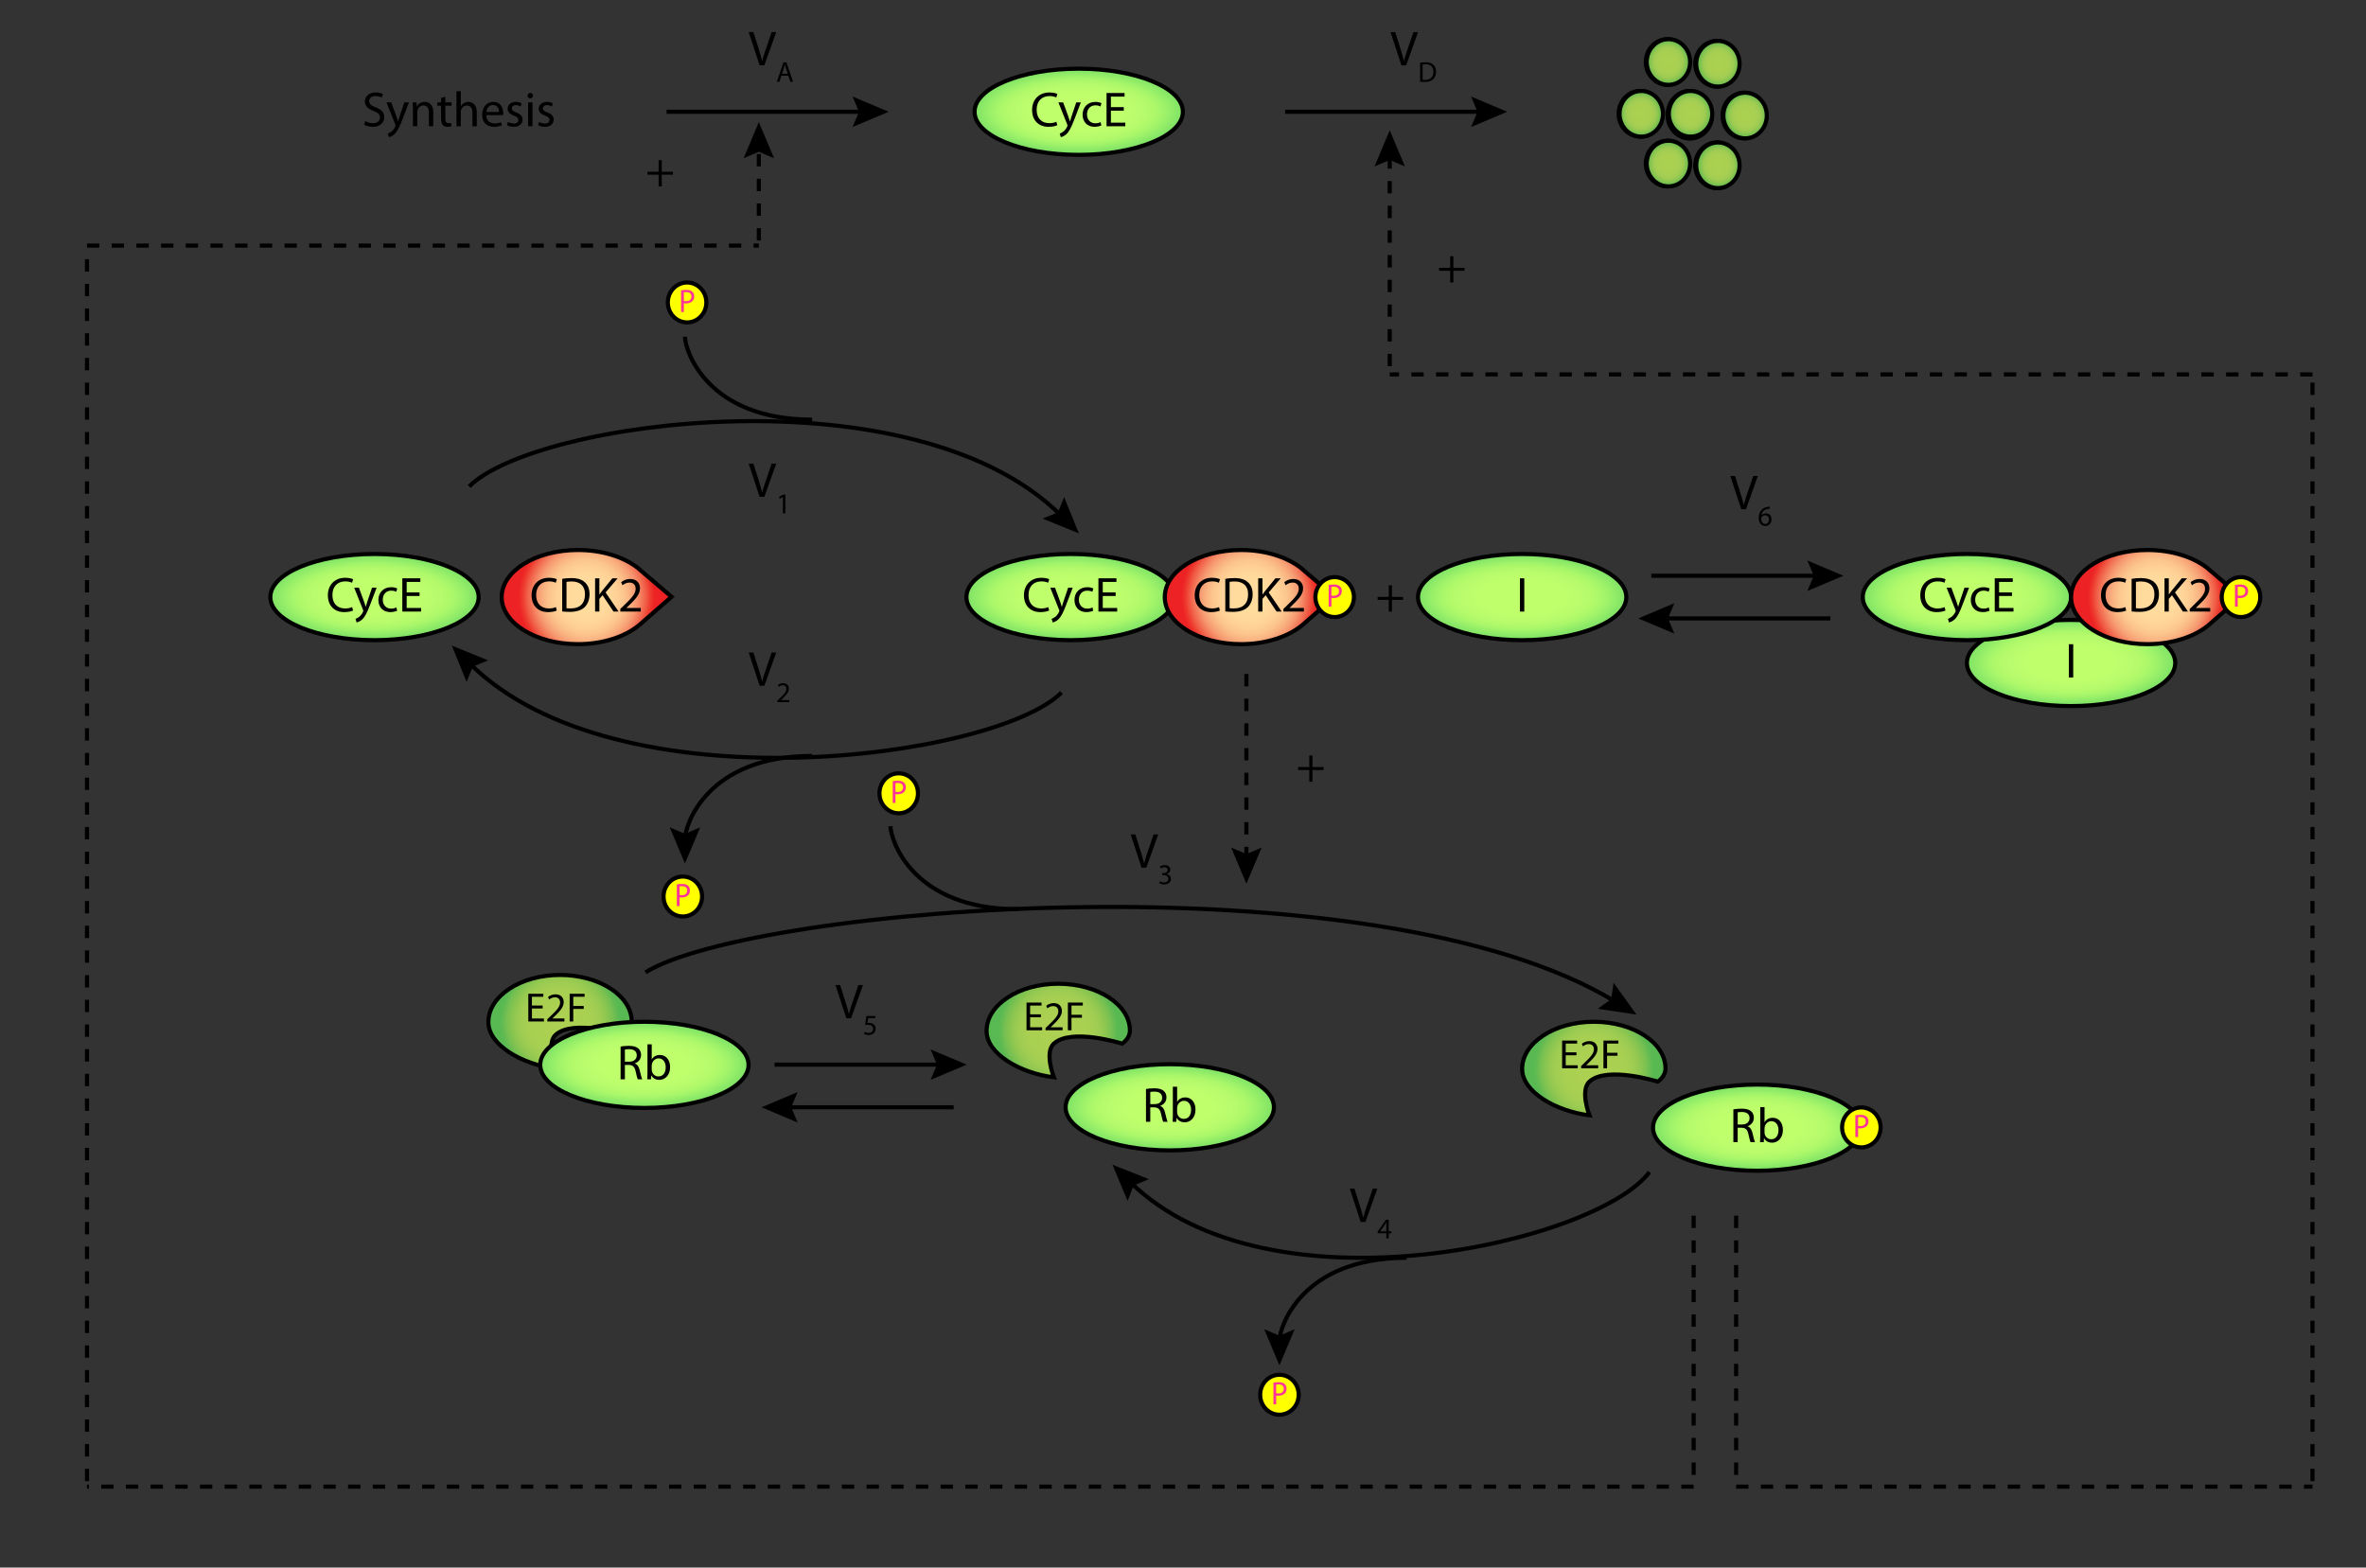 <?xml version="1.0" encoding="utf-8"?>
<!-- Generator: Adobe Illustrator 14.0.0, SVG Export Plug-In . SVG Version: 6.00 Build 43363)  -->
<!DOCTYPE svg PUBLIC "-//W3C//DTD SVG 1.1//EN" "http://www.w3.org/Graphics/SVG/1.1/DTD/svg11.dtd">
<svg version="1.1" id="Layer_1" xmlns="http://www.w3.org/2000/svg" xmlns:xlink="http://www.w3.org/1999/xlink" x="0px" y="0px"
	 width="575px" height="381px" viewBox="0 0 575 381" enable-background="new 0 0 575 381" xml:space="preserve">
<rect x="0" y="0" width="575" height="381" fill="#333333" stroke="none"/>
<g>
	
		<radialGradient id="path16609_9_" cx="375.946" cy="-265.151" r="16.186" gradientTransform="matrix(1.593 0 0 0.636 -95.665 329.725)" gradientUnits="userSpaceOnUse">
		<stop  offset="0" style="stop-color:#C0FF6C"/>
		<stop  offset="0.408" style="stop-color:#BFFF6C"/>
		<stop  offset="0.555" style="stop-color:#BAFC6C"/>
		<stop  offset="0.66" style="stop-color:#B4FA6B"/>
		<stop  offset="0.745" style="stop-color:#AAF76A"/>
		<stop  offset="0.817" style="stop-color:#9EF269"/>
		<stop  offset="0.882" style="stop-color:#91EC68"/>
		<stop  offset="0.94" style="stop-color:#86E666"/>
		<stop  offset="0.992" style="stop-color:#7EDE64"/>
		<stop  offset="1" style="stop-color:#7DDD64"/>
	</radialGradient>
	<path id="path16609_8_" fill="url(#path16609_9_)" stroke="#000000" d="M528.645,161.141c0,5.786-11.338,10.478-25.315,10.478
		c-13.981,0-25.315-4.689-25.315-10.478s11.334-10.476,25.315-10.476C517.307,150.666,528.645,155.354,528.645,161.141z"/>
	<g>
		<path d="M503.85,156.58v8.084h-1.056v-8.084H503.85z"/>
	</g>
</g>
<g>
	<g>
		<path fill="none" stroke="#000000" d="M166.462,203.9c0-3.359,5.392-20.166,30.917-20.166"/>
		<polygon points="162.759,201.092 166.462,202.665 170.166,201.092 166.462,209.87 		"/>
	</g>
</g>
<g>
	
		<radialGradient id="path16609_10_" cx="224.581" cy="-475.87" r="16.186" gradientTransform="matrix(1.593 0 0 0.636 -95.665 329.725)" gradientUnits="userSpaceOnUse">
		<stop  offset="0" style="stop-color:#C0FF6C"/>
		<stop  offset="0.408" style="stop-color:#BFFF6C"/>
		<stop  offset="0.555" style="stop-color:#BAFC6C"/>
		<stop  offset="0.66" style="stop-color:#B4FA6B"/>
		<stop  offset="0.745" style="stop-color:#AAF76A"/>
		<stop  offset="0.817" style="stop-color:#9EF269"/>
		<stop  offset="0.882" style="stop-color:#91EC68"/>
		<stop  offset="0.94" style="stop-color:#86E666"/>
		<stop  offset="0.992" style="stop-color:#7EDE64"/>
		<stop  offset="1" style="stop-color:#7DDD64"/>
	</radialGradient>
	<path id="path16609" fill="url(#path16609_10_)" stroke="#000000" d="M287.475,27.166c0,5.786-11.338,10.478-25.315,10.478
		c-13.981,0-25.315-4.689-25.315-10.478S248.178,16.69,262.16,16.69C276.137,16.691,287.475,21.379,287.475,27.166z"/>
	<g>
		<path d="M256.942,30.438c-0.372,0.192-1.151,0.384-2.135,0.384c-2.279,0-3.982-1.439-3.982-4.102c0-2.543,1.715-4.246,4.222-4.246
			c0.996,0,1.643,0.216,1.919,0.36l-0.264,0.852c-0.384-0.192-0.948-0.336-1.619-0.336c-1.895,0-3.154,1.211-3.154,3.334
			c0,1.991,1.139,3.25,3.094,3.25c0.648,0,1.295-0.132,1.715-0.336L256.942,30.438z"/>
		<path d="M258.373,24.885l1.259,3.43c0.144,0.384,0.288,0.84,0.384,1.188h0.024c0.108-0.348,0.228-0.791,0.372-1.211l1.151-3.406
			h1.115l-1.583,4.138c-0.756,1.991-1.271,2.998-1.991,3.634c-0.527,0.444-1.031,0.624-1.295,0.672l-0.264-0.876
			c0.264-0.084,0.612-0.252,0.924-0.516c0.288-0.228,0.635-0.636,0.887-1.175c0.048-0.108,0.084-0.192,0.084-0.252
			c0-0.061-0.024-0.145-0.084-0.276l-2.135-5.349H258.373z"/>
		<path d="M267.659,30.485c-0.276,0.132-0.887,0.336-1.667,0.336c-1.751,0-2.891-1.188-2.891-2.962c0-1.787,1.224-3.095,3.119-3.095
			c0.624,0,1.175,0.156,1.463,0.312l-0.24,0.804c-0.252-0.132-0.647-0.275-1.223-0.275c-1.332,0-2.051,0.995-2.051,2.194
			c0,1.344,0.864,2.171,2.015,2.171c0.6,0,0.996-0.144,1.295-0.275L267.659,30.485z"/>
		<path d="M273.106,26.899h-3.13v2.914h3.502v0.876h-4.558v-8.084h4.378v0.876h-3.322v2.555h3.13V26.899z"/>
	</g>
</g>
<g>
	
		<radialGradient id="path16609_11_" cx="117.165" cy="-290.346" r="16.186" gradientTransform="matrix(1.593 0 0 0.636 -95.665 329.725)" gradientUnits="userSpaceOnUse">
		<stop  offset="0" style="stop-color:#C0FF6C"/>
		<stop  offset="0.408" style="stop-color:#BFFF6C"/>
		<stop  offset="0.555" style="stop-color:#BAFC6C"/>
		<stop  offset="0.66" style="stop-color:#B4FA6B"/>
		<stop  offset="0.745" style="stop-color:#AAF76A"/>
		<stop  offset="0.817" style="stop-color:#9EF269"/>
		<stop  offset="0.882" style="stop-color:#91EC68"/>
		<stop  offset="0.94" style="stop-color:#86E666"/>
		<stop  offset="0.992" style="stop-color:#7EDE64"/>
		<stop  offset="1" style="stop-color:#7DDD64"/>
	</radialGradient>
	<path id="path16609_1_" fill="url(#path16609_11_)" stroke="#000000" d="M116.33,145.122c0,5.786-11.338,10.478-25.315,10.478
		c-13.981,0-25.315-4.689-25.315-10.478s11.334-10.476,25.315-10.476C104.992,134.647,116.33,139.335,116.33,145.122z"/>
	<g>
		<path d="M85.797,148.394c-0.372,0.192-1.151,0.384-2.135,0.384c-2.279,0-3.982-1.439-3.982-4.102c0-2.543,1.715-4.246,4.222-4.246
			c0.996,0,1.643,0.216,1.919,0.36l-0.264,0.852c-0.384-0.192-0.948-0.336-1.619-0.336c-1.895,0-3.154,1.211-3.154,3.334
			c0,1.991,1.139,3.25,3.094,3.25c0.648,0,1.295-0.132,1.715-0.336L85.797,148.394z"/>
		<path d="M87.228,142.841l1.259,3.43c0.144,0.384,0.288,0.84,0.384,1.188h0.024c0.108-0.348,0.228-0.791,0.372-1.211l1.151-3.406
			h1.115l-1.583,4.138c-0.756,1.991-1.271,2.998-1.991,3.634c-0.527,0.444-1.031,0.624-1.295,0.672l-0.264-0.876
			c0.264-0.084,0.612-0.252,0.924-0.516c0.288-0.228,0.635-0.636,0.887-1.175c0.048-0.108,0.084-0.192,0.084-0.252
			c0-0.061-0.024-0.145-0.084-0.276l-2.135-5.349H87.228z"/>
		<path d="M96.514,148.441c-0.276,0.132-0.887,0.336-1.667,0.336c-1.751,0-2.891-1.188-2.891-2.962c0-1.787,1.224-3.095,3.119-3.095
			c0.624,0,1.175,0.156,1.463,0.312l-0.24,0.804c-0.252-0.132-0.647-0.275-1.223-0.275c-1.332,0-2.051,0.995-2.051,2.194
			c0,1.344,0.864,2.171,2.015,2.171c0.6,0,0.996-0.144,1.295-0.275L96.514,148.441z"/>
		<path d="M101.961,144.855h-3.13v2.914h3.502v0.876h-4.558v-8.084h4.378v0.876h-3.322v2.555h3.13V144.855z"/>
	</g>
</g>
<g>
	
		<radialGradient id="path16609_12_" cx="223.341" cy="-290.346" r="16.186" gradientTransform="matrix(1.593 0 0 0.636 -95.665 329.725)" gradientUnits="userSpaceOnUse">
		<stop  offset="0" style="stop-color:#C0FF6C"/>
		<stop  offset="0.408" style="stop-color:#BFFF6C"/>
		<stop  offset="0.555" style="stop-color:#BAFC6C"/>
		<stop  offset="0.66" style="stop-color:#B4FA6B"/>
		<stop  offset="0.745" style="stop-color:#AAF76A"/>
		<stop  offset="0.817" style="stop-color:#9EF269"/>
		<stop  offset="0.882" style="stop-color:#91EC68"/>
		<stop  offset="0.94" style="stop-color:#86E666"/>
		<stop  offset="0.992" style="stop-color:#7EDE64"/>
		<stop  offset="1" style="stop-color:#7DDD64"/>
	</radialGradient>
	<path id="path16609_2_" fill="url(#path16609_12_)" stroke="#000000" d="M285.5,145.122c0,5.786-11.338,10.478-25.315,10.478
		c-13.981,0-25.315-4.689-25.315-10.478s11.334-10.476,25.315-10.476C274.162,134.647,285.5,139.335,285.5,145.122z"/>
	<g>
		<path d="M254.967,148.394c-0.372,0.192-1.151,0.384-2.135,0.384c-2.279,0-3.982-1.439-3.982-4.102
			c0-2.543,1.715-4.246,4.222-4.246c0.996,0,1.643,0.216,1.919,0.36l-0.264,0.852c-0.384-0.192-0.948-0.336-1.619-0.336
			c-1.895,0-3.154,1.211-3.154,3.334c0,1.991,1.139,3.25,3.094,3.25c0.648,0,1.295-0.132,1.715-0.336L254.967,148.394z"/>
		<path d="M256.398,142.841l1.259,3.43c0.144,0.384,0.288,0.84,0.384,1.188h0.024c0.108-0.348,0.228-0.791,0.372-1.211l1.151-3.406
			h1.115l-1.583,4.138c-0.756,1.991-1.271,2.998-1.991,3.634c-0.527,0.444-1.031,0.624-1.295,0.672l-0.264-0.876
			c0.264-0.084,0.612-0.252,0.924-0.516c0.288-0.228,0.635-0.636,0.887-1.175c0.048-0.108,0.084-0.192,0.084-0.252
			c0-0.061-0.024-0.145-0.084-0.276l-2.135-5.349H256.398z"/>
		<path d="M265.684,148.441c-0.276,0.132-0.887,0.336-1.667,0.336c-1.751,0-2.891-1.188-2.891-2.962
			c0-1.787,1.224-3.095,3.119-3.095c0.624,0,1.175,0.156,1.463,0.312l-0.24,0.804c-0.252-0.132-0.647-0.275-1.223-0.275
			c-1.332,0-2.051,0.995-2.051,2.194c0,1.344,0.864,2.171,2.015,2.171c0.6,0,0.996-0.144,1.295-0.275L265.684,148.441z"/>
		<path d="M271.131,144.855h-3.13v2.914h3.502v0.876h-4.558v-8.084h4.378v0.876h-3.322v2.555h3.13V144.855z"/>
	</g>
</g>
<g>
	
		<radialGradient id="path16609_13_" cx="360.058" cy="-290.346" r="16.186" gradientTransform="matrix(1.593 0 0 0.636 -95.665 329.725)" gradientUnits="userSpaceOnUse">
		<stop  offset="0" style="stop-color:#C0FF6C"/>
		<stop  offset="0.408" style="stop-color:#BFFF6C"/>
		<stop  offset="0.555" style="stop-color:#BAFC6C"/>
		<stop  offset="0.66" style="stop-color:#B4FA6B"/>
		<stop  offset="0.745" style="stop-color:#AAF76A"/>
		<stop  offset="0.817" style="stop-color:#9EF269"/>
		<stop  offset="0.882" style="stop-color:#91EC68"/>
		<stop  offset="0.94" style="stop-color:#86E666"/>
		<stop  offset="0.992" style="stop-color:#7EDE64"/>
		<stop  offset="1" style="stop-color:#7DDD64"/>
	</radialGradient>
	<path id="path16609_3_" fill="url(#path16609_13_)" stroke="#000000" d="M503.33,145.122c0,5.786-11.338,10.478-25.314,10.478
		c-13.982,0-25.315-4.689-25.315-10.478s11.333-10.476,25.315-10.476C491.992,134.647,503.33,139.335,503.33,145.122z"/>
	<g>
		<path d="M472.796,148.394c-0.371,0.192-1.15,0.384-2.135,0.384c-2.278,0-3.981-1.439-3.981-4.102c0-2.543,1.716-4.246,4.222-4.246
			c0.996,0,1.643,0.216,1.919,0.36l-0.264,0.852c-0.384-0.192-0.948-0.336-1.619-0.336c-1.896,0-3.154,1.211-3.154,3.334
			c0,1.991,1.14,3.25,3.095,3.25c0.647,0,1.295-0.132,1.715-0.336L472.796,148.394z"/>
		<path d="M474.228,142.841l1.259,3.43c0.144,0.384,0.288,0.84,0.384,1.188h0.023c0.108-0.348,0.229-0.791,0.373-1.211l1.15-3.406
			h1.115l-1.582,4.138c-0.756,1.991-1.271,2.998-1.992,3.634c-0.527,0.444-1.031,0.624-1.295,0.672l-0.264-0.876
			c0.264-0.084,0.611-0.252,0.924-0.516c0.287-0.228,0.635-0.636,0.887-1.175c0.049-0.108,0.084-0.192,0.084-0.252
			c0-0.061-0.023-0.145-0.084-0.276l-2.135-5.349H474.228z"/>
		<path d="M483.513,148.441c-0.275,0.132-0.887,0.336-1.666,0.336c-1.752,0-2.891-1.188-2.891-2.962
			c0-1.787,1.223-3.095,3.118-3.095c0.624,0,1.175,0.156,1.463,0.312l-0.239,0.804c-0.252-0.132-0.648-0.275-1.224-0.275
			c-1.331,0-2.052,0.995-2.052,2.194c0,1.344,0.864,2.171,2.016,2.171c0.6,0,0.996-0.144,1.295-0.275L483.513,148.441z"/>
		<path d="M488.961,144.855h-3.13v2.914h3.502v0.876h-4.558v-8.084h4.378v0.876h-3.322v2.555h3.13V144.855z"/>
	</g>
</g>
<g>
	
		<radialGradient id="path31151_4_" cx="16.252" cy="120.014" r="16.69" gradientTransform="matrix(1 0 0 -1 126.311 265.137)" gradientUnits="userSpaceOnUse">
		<stop  offset="0" style="stop-color:#FFDD9E"/>
		<stop  offset="0.291" style="stop-color:#FFDA9C"/>
		<stop  offset="0.434" style="stop-color:#FFD297"/>
		<stop  offset="0.545" style="stop-color:#FCC58E"/>
		<stop  offset="0.639" style="stop-color:#F9B180"/>
		<stop  offset="0.723" style="stop-color:#F69971"/>
		<stop  offset="0.799" style="stop-color:#F37B5C"/>
		<stop  offset="0.87" style="stop-color:#F05B45"/>
		<stop  offset="0.935" style="stop-color:#EE392D"/>
		<stop  offset="0.995" style="stop-color:#EC2224"/>
		<stop  offset="1" style="stop-color:#EC2224"/>
	</radialGradient>
	<path id="path31151_3_" fill="url(#path31151_4_)" stroke="#000000" d="M154.967,138.011l8.24,7.041l-7.393,6.469
		c-3.332,3.045-8.97,5.047-15.367,5.047c-10.23,0-18.527-5.127-18.527-11.443c0-6.324,8.295-11.445,18.527-11.445
		C146.329,133.677,151.573,135.37,154.967,138.011z"/>
	<g>
		<path d="M135.306,148.393c-0.372,0.192-1.151,0.384-2.135,0.384c-2.279,0-3.982-1.439-3.982-4.102
			c0-2.543,1.715-4.246,4.222-4.246c0.996,0,1.643,0.216,1.919,0.36l-0.264,0.852c-0.384-0.192-0.948-0.336-1.619-0.336
			c-1.895,0-3.154,1.211-3.154,3.334c0,1.991,1.139,3.25,3.094,3.25c0.648,0,1.295-0.132,1.715-0.336L135.306,148.393z"/>
		<path d="M136.629,140.681c0.636-0.107,1.391-0.18,2.219-0.18c1.499,0,2.566,0.359,3.274,1.008
			c0.732,0.659,1.151,1.595,1.151,2.902c0,1.319-0.419,2.398-1.163,3.142c-0.768,0.756-2.015,1.164-3.586,1.164
			c-0.756,0-1.367-0.036-1.895-0.097V140.681z M137.672,147.829c0.264,0.036,0.647,0.048,1.055,0.048
			c2.243,0,3.442-1.247,3.442-3.43c0.012-1.907-1.067-3.119-3.274-3.119c-0.54,0-0.947,0.049-1.223,0.108V147.829z"/>
		<path d="M144.621,140.561h1.043v3.898h0.036c0.216-0.312,0.432-0.6,0.636-0.863l2.471-3.035h1.295l-2.926,3.431l3.154,4.653
			h-1.235l-2.651-3.97l-0.779,0.888v3.082h-1.043V140.561z"/>
		<path d="M150.752,148.645v-0.647l0.828-0.804c1.991-1.895,2.902-2.902,2.902-4.078c0-0.791-0.372-1.522-1.535-1.522
			c-0.708,0-1.295,0.359-1.655,0.659l-0.336-0.743c0.528-0.444,1.307-0.792,2.195-0.792c1.679,0,2.387,1.151,2.387,2.267
			c0,1.439-1.043,2.603-2.687,4.186l-0.612,0.576v0.023h3.49v0.876H150.752z"/>
	</g>
</g>
<g>
	
		<radialGradient id="path31151_5_" cx="177.404" cy="120.014" r="16.69" gradientTransform="matrix(1 0 0 -1 126.311 265.137)" gradientUnits="userSpaceOnUse">
		<stop  offset="0" style="stop-color:#FFDD9E"/>
		<stop  offset="0.291" style="stop-color:#FFDA9C"/>
		<stop  offset="0.434" style="stop-color:#FFD297"/>
		<stop  offset="0.545" style="stop-color:#FCC58E"/>
		<stop  offset="0.639" style="stop-color:#F9B180"/>
		<stop  offset="0.723" style="stop-color:#F69971"/>
		<stop  offset="0.799" style="stop-color:#F37B5C"/>
		<stop  offset="0.87" style="stop-color:#F05B45"/>
		<stop  offset="0.935" style="stop-color:#EE392D"/>
		<stop  offset="0.995" style="stop-color:#EC2224"/>
		<stop  offset="1" style="stop-color:#EC2224"/>
	</radialGradient>
	<path id="path31151_1_" fill="url(#path31151_5_)" stroke="#000000" d="M316.119,138.011l8.239,7.041l-7.392,6.469
		c-3.333,3.045-8.971,5.047-15.367,5.047c-10.23,0-18.528-5.127-18.528-11.443c0-6.324,8.294-11.445,18.528-11.445
		C307.48,133.677,312.724,135.37,316.119,138.011z"/>
	<g>
		<path d="M296.457,148.393c-0.371,0.192-1.15,0.384-2.135,0.384c-2.278,0-3.981-1.439-3.981-4.102c0-2.543,1.716-4.246,4.222-4.246
			c0.996,0,1.643,0.216,1.919,0.36l-0.264,0.852c-0.384-0.192-0.948-0.336-1.619-0.336c-1.896,0-3.154,1.211-3.154,3.334
			c0,1.991,1.14,3.25,3.095,3.25c0.647,0,1.295-0.132,1.715-0.336L296.457,148.393z"/>
		<path d="M297.781,140.681c0.635-0.107,1.391-0.18,2.219-0.18c1.498,0,2.566,0.359,3.273,1.008
			c0.732,0.659,1.151,1.595,1.151,2.902c0,1.319-0.419,2.398-1.163,3.142c-0.768,0.756-2.016,1.164-3.586,1.164
			c-0.756,0-1.367-0.036-1.895-0.097V140.681z M298.824,147.829c0.264,0.036,0.647,0.048,1.055,0.048
			c2.243,0,3.443-1.247,3.443-3.43c0.012-1.907-1.068-3.119-3.275-3.119c-0.539,0-0.947,0.049-1.223,0.108V147.829z"/>
		<path d="M305.772,140.561h1.044v3.898h0.035c0.216-0.312,0.432-0.6,0.636-0.863l2.471-3.035h1.296l-2.927,3.431l3.154,4.653
			h-1.235l-2.65-3.97l-0.779,0.888v3.082h-1.044V140.561z"/>
		<path d="M311.904,148.645v-0.647l0.828-0.804c1.99-1.895,2.902-2.902,2.902-4.078c0-0.791-0.372-1.522-1.535-1.522
			c-0.708,0-1.296,0.359-1.655,0.659l-0.336-0.743c0.528-0.444,1.308-0.792,2.194-0.792c1.68,0,2.387,1.151,2.387,2.267
			c0,1.439-1.043,2.603-2.686,4.186l-0.612,0.576v0.023h3.49v0.876H311.904z"/>
	</g>
</g>
<g>
	
		<radialGradient id="path31151_6_" cx="397.663" cy="120.014" r="16.69" gradientTransform="matrix(1 0 0 -1 126.311 265.137)" gradientUnits="userSpaceOnUse">
		<stop  offset="0" style="stop-color:#FFDD9E"/>
		<stop  offset="0.291" style="stop-color:#FFDA9C"/>
		<stop  offset="0.434" style="stop-color:#FFD297"/>
		<stop  offset="0.545" style="stop-color:#FCC58E"/>
		<stop  offset="0.639" style="stop-color:#F9B180"/>
		<stop  offset="0.723" style="stop-color:#F69971"/>
		<stop  offset="0.799" style="stop-color:#F37B5C"/>
		<stop  offset="0.87" style="stop-color:#F05B45"/>
		<stop  offset="0.935" style="stop-color:#EE392D"/>
		<stop  offset="0.995" style="stop-color:#EC2224"/>
		<stop  offset="1" style="stop-color:#EC2224"/>
	</radialGradient>
	<path id="path31151_2_" fill="url(#path31151_6_)" stroke="#000000" d="M536.376,138.011l8.24,7.041l-7.393,6.469
		c-3.332,3.045-8.969,5.047-15.366,5.047c-10.231,0-18.528-5.127-18.528-11.443c0-6.324,8.295-11.445,18.528-11.445
		C527.74,133.677,532.983,135.37,536.376,138.011z"/>
	<g>
		<path d="M516.716,148.393c-0.372,0.192-1.152,0.384-2.135,0.384c-2.279,0-3.982-1.439-3.982-4.102
			c0-2.543,1.715-4.246,4.222-4.246c0.995,0,1.644,0.216,1.919,0.36l-0.264,0.852c-0.384-0.192-0.947-0.336-1.619-0.336
			c-1.895,0-3.154,1.211-3.154,3.334c0,1.991,1.139,3.25,3.094,3.25c0.648,0,1.296-0.132,1.716-0.336L516.716,148.393z"/>
		<path d="M518.039,140.681c0.637-0.107,1.392-0.18,2.219-0.18c1.5,0,2.566,0.359,3.274,1.008c0.731,0.659,1.151,1.595,1.151,2.902
			c0,1.319-0.42,2.398-1.163,3.142c-0.768,0.756-2.015,1.164-3.586,1.164c-0.756,0-1.367-0.036-1.896-0.097V140.681z
			 M519.083,147.829c0.264,0.036,0.647,0.048,1.056,0.048c2.242,0,3.441-1.247,3.441-3.43c0.012-1.907-1.066-3.119-3.273-3.119
			c-0.54,0-0.947,0.049-1.224,0.108V147.829z"/>
		<path d="M526.031,140.561h1.043v3.898h0.036c0.216-0.312,0.433-0.6,0.636-0.863l2.471-3.035h1.295l-2.926,3.431l3.154,4.653
			h-1.235l-2.651-3.97l-0.779,0.888v3.082h-1.043V140.561z"/>
		<path d="M532.163,148.645v-0.647l0.827-0.804c1.991-1.895,2.902-2.902,2.902-4.078c0-0.791-0.371-1.522-1.535-1.522
			c-0.707,0-1.295,0.359-1.654,0.659l-0.336-0.743c0.527-0.444,1.307-0.792,2.195-0.792c1.679,0,2.387,1.151,2.387,2.267
			c0,1.439-1.044,2.603-2.688,4.186l-0.611,0.576v0.023h3.49v0.876H532.163z"/>
	</g>
</g>
<g>
	<path id="path19818" fill="#FFFF00" stroke="#000000" d="M329.038,145.123c0,2.68-2.097,4.854-4.681,4.854
		c-2.586,0-4.679-2.174-4.679-4.854s2.093-4.854,4.679-4.854C326.941,140.27,329.038,142.443,329.038,145.123z"/>
	<g enable-background="new    ">
		<path fill="#FF3399" d="M322.902,142.177c0.322-0.063,0.744-0.111,1.279-0.111c0.659,0,1.142,0.159,1.448,0.444
			c0.283,0.254,0.46,0.643,0.46,1.119c0,0.483-0.139,0.864-0.406,1.143c-0.353,0.389-0.927,0.587-1.578,0.587
			c-0.199,0-0.383-0.008-0.536-0.048v2.143h-0.667V142.177z M323.569,144.747c0.146,0.04,0.337,0.056,0.552,0.056
			c0.812,0,1.295-0.412,1.295-1.135c0-0.714-0.483-1.055-1.219-1.055c-0.291,0-0.514,0.031-0.628,0.056V144.747z"/>
	</g>
</g>
<g>
	<path id="path19818_1_" fill="#FFFF00" stroke="#000000" d="M549.298,145.123c0,2.68-2.099,4.854-4.683,4.854
		c-2.585,0-4.679-2.174-4.679-4.854s2.094-4.854,4.679-4.854C547.2,140.27,549.298,142.443,549.298,145.123z"/>
	<g enable-background="new    ">
		<path fill="#FF3399" d="M543.162,142.177c0.322-0.063,0.744-0.111,1.279-0.111c0.659,0,1.142,0.159,1.448,0.444
			c0.283,0.254,0.46,0.643,0.46,1.119c0,0.483-0.139,0.864-0.406,1.143c-0.353,0.389-0.927,0.587-1.578,0.587
			c-0.199,0-0.383-0.008-0.536-0.048v2.143h-0.667V142.177z M543.829,144.747c0.146,0.04,0.337,0.056,0.552,0.056
			c0.812,0,1.295-0.412,1.295-1.135c0-0.714-0.483-1.055-1.219-1.055c-0.291,0-0.514,0.031-0.628,0.056V144.747z"/>
	</g>
</g>
<g>
	<path id="path19818_2_" fill="#FFFF00" stroke="#000000" d="M171.661,73.514c0,2.681-2.098,4.854-4.682,4.854
		c-2.584,0-4.679-2.173-4.679-4.854c0-2.68,2.095-4.853,4.679-4.853C169.563,68.661,171.661,70.834,171.661,73.514z"/>
	<g enable-background="new    ">
		<path fill="#FF3399" d="M165.525,70.567c0.322-0.063,0.743-0.111,1.279-0.111c0.659,0,1.141,0.159,1.448,0.444
			c0.283,0.254,0.459,0.643,0.459,1.119c0,0.483-0.138,0.864-0.406,1.143c-0.353,0.389-0.927,0.587-1.578,0.587
			c-0.199,0-0.383-0.008-0.536-0.048v2.143h-0.667V70.567z M166.192,73.138c0.146,0.04,0.337,0.056,0.552,0.056
			c0.812,0,1.294-0.412,1.294-1.135c0-0.714-0.483-1.055-1.218-1.055c-0.291,0-0.513,0.031-0.628,0.056V73.138z"/>
	</g>
</g>
<g>
	<path id="path19818_3_" fill="#FFFF00" stroke="#000000" d="M170.624,217.9c0,2.681-2.098,4.854-4.682,4.854
		c-2.584,0-4.679-2.173-4.679-4.854c0-2.68,2.095-4.853,4.679-4.853C168.526,213.048,170.624,215.221,170.624,217.9z"/>
	<g enable-background="new    ">
		<path fill="#FF3399" d="M164.488,214.954c0.322-0.063,0.743-0.111,1.279-0.111c0.659,0,1.141,0.159,1.448,0.444
			c0.283,0.254,0.459,0.643,0.459,1.119c0,0.483-0.138,0.864-0.406,1.143c-0.353,0.389-0.927,0.587-1.578,0.587
			c-0.199,0-0.383-0.008-0.536-0.048v2.143h-0.667V214.954z M165.155,217.524c0.146,0.04,0.337,0.056,0.552,0.056
			c0.812,0,1.294-0.412,1.294-1.135c0-0.714-0.483-1.055-1.218-1.055c-0.291,0-0.513,0.031-0.628,0.056V217.524z"/>
	</g>
</g>
<g>
	<path id="path19818_4_" fill="#FFFF00" stroke="#000000" d="M315.616,339c0,2.681-2.097,4.854-4.681,4.854
		c-2.586,0-4.679-2.173-4.679-4.854c0-2.68,2.093-4.853,4.679-4.853C313.519,334.147,315.616,336.32,315.616,339z"/>
	<g enable-background="new    ">
		<path fill="#FF3399" d="M309.48,336.054c0.322-0.063,0.744-0.111,1.279-0.111c0.659,0,1.142,0.159,1.448,0.444
			c0.283,0.254,0.46,0.643,0.46,1.119c0,0.483-0.139,0.864-0.406,1.143c-0.353,0.389-0.927,0.587-1.578,0.587
			c-0.199,0-0.383-0.008-0.536-0.048v2.143h-0.667V336.054z M310.147,338.624c0.146,0.04,0.337,0.056,0.552,0.056
			c0.812,0,1.295-0.412,1.295-1.135c0-0.714-0.483-1.055-1.219-1.055c-0.291,0-0.514,0.031-0.628,0.056V338.624z"/>
	</g>
</g>
<g>
	<path id="path19818_5_" fill="#FFFF00" stroke="#000000" d="M223.091,192.816c0,2.681-2.098,4.854-4.682,4.854
		c-2.584,0-4.679-2.173-4.679-4.854c0-2.68,2.095-4.853,4.679-4.853C220.993,187.964,223.091,190.137,223.091,192.816z"/>
	<g enable-background="new    ">
		<path fill="#FF3399" d="M216.955,189.87c0.322-0.063,0.743-0.111,1.279-0.111c0.659,0,1.141,0.159,1.448,0.444
			c0.283,0.254,0.459,0.643,0.459,1.119c0,0.483-0.138,0.864-0.406,1.143c-0.353,0.389-0.927,0.587-1.578,0.587
			c-0.199,0-0.383-0.008-0.536-0.048v2.143h-0.667V189.87z M217.622,192.44c0.146,0.04,0.337,0.056,0.552,0.056
			c0.812,0,1.294-0.412,1.294-1.135c0-0.714-0.483-1.055-1.218-1.055c-0.291,0-0.513,0.031-0.628,0.056V192.44z"/>
	</g>
</g>
<g>
	<g>
		
			<radialGradient id="path32439_4_" cx="-194.516" cy="-146.659" r="14.71" gradientTransform="matrix(1 0 0 -1 330.619 101.682)" gradientUnits="userSpaceOnUse">
			<stop  offset="0" style="stop-color:#ADD153"/>
			<stop  offset="0.408" style="stop-color:#AAD051"/>
			<stop  offset="0.555" style="stop-color:#A6CF52"/>
			<stop  offset="0.66" style="stop-color:#9ECC52"/>
			<stop  offset="0.745" style="stop-color:#93C850"/>
			<stop  offset="0.817" style="stop-color:#84C450"/>
			<stop  offset="0.882" style="stop-color:#76C052"/>
			<stop  offset="0.94" style="stop-color:#64BB52"/>
			<stop  offset="0.992" style="stop-color:#58B953"/>
			<stop  offset="1" style="stop-color:#58B953"/>
		</radialGradient>
		<path id="path32439_1_" fill="url(#path32439_4_)" stroke="#000000" stroke-miterlimit="3.864" d="M118.686,248.437
			c0-6.334,7.801-11.471,17.418-11.471c9.619,0,17.518,5.138,17.416,11.471c-0.021,1.307-1.021,2.557-1.898,3.082
			c0,0-12.318-3.891-16.582,0c-2.361,2.154,0,8.197,0,8.197C126.948,258.726,118.686,254.052,118.686,248.437z"/>
	</g>
	<g enable-background="new    ">
		<path d="M131.881,245.118h-2.609v2.429h2.918v0.729h-3.798v-6.736h3.648v0.729h-2.769v2.129h2.609V245.118z"/>
		<path d="M133.013,248.276v-0.54l0.689-0.669c1.659-1.579,2.419-2.419,2.419-3.398c0-0.66-0.31-1.27-1.279-1.27
			c-0.59,0-1.08,0.3-1.379,0.55l-0.28-0.619c0.44-0.37,1.089-0.66,1.839-0.66c1.389,0,1.979,0.96,1.979,1.889
			c0,1.2-0.87,2.169-2.239,3.488l-0.51,0.479v0.021h2.909v0.729H133.013z"/>
		<path d="M138.442,241.54h3.628v0.729h-2.749v2.239h2.539v0.72h-2.539v3.048h-0.879V241.54z"/>
	</g>
</g>
<g>
	
		<radialGradient id="path16609_14_" cx="158.332" cy="-111.525" r="16.186" gradientTransform="matrix(1.593 0 0 0.636 -95.665 329.725)" gradientUnits="userSpaceOnUse">
		<stop  offset="0" style="stop-color:#C0FF6C"/>
		<stop  offset="0.408" style="stop-color:#BFFF6C"/>
		<stop  offset="0.555" style="stop-color:#BAFC6C"/>
		<stop  offset="0.66" style="stop-color:#B4FA6B"/>
		<stop  offset="0.745" style="stop-color:#AAF76A"/>
		<stop  offset="0.817" style="stop-color:#9EF269"/>
		<stop  offset="0.882" style="stop-color:#91EC68"/>
		<stop  offset="0.94" style="stop-color:#86E666"/>
		<stop  offset="0.992" style="stop-color:#7EDE64"/>
		<stop  offset="1" style="stop-color:#7DDD64"/>
	</radialGradient>
	<path id="path16609_4_" fill="url(#path16609_14_)" stroke="#000000" d="M181.92,258.816c0,5.786-11.338,10.478-25.315,10.478
		c-13.981,0-25.315-4.689-25.315-10.478s11.334-10.476,25.315-10.476C170.583,248.342,181.92,253.029,181.92,258.816z"/>
	<g>
		<path d="M150.82,254.364c0.528-0.096,1.296-0.168,2.003-0.168c1.115,0,1.848,0.216,2.339,0.659
			c0.396,0.36,0.636,0.912,0.636,1.548c0,1.056-0.672,1.763-1.511,2.051v0.036c0.611,0.216,0.983,0.791,1.175,1.631
			c0.264,1.127,0.456,1.907,0.624,2.219h-1.079c-0.133-0.24-0.312-0.924-0.528-1.931c-0.239-1.115-0.684-1.535-1.631-1.571h-0.983
			v3.502h-1.044V254.364z M151.864,258.046h1.067c1.115,0,1.823-0.611,1.823-1.535c0-1.043-0.756-1.499-1.859-1.499
			c-0.504,0-0.852,0.036-1.031,0.084V258.046z"/>
		<path d="M157.348,253.824h1.043v3.646h0.024c0.371-0.647,1.043-1.056,1.979-1.056c1.451,0,2.459,1.199,2.459,2.95
			c0,2.075-1.319,3.106-2.615,3.106c-0.839,0-1.511-0.323-1.955-1.079h-0.023l-0.06,0.947h-0.9c0.024-0.396,0.049-0.983,0.049-1.499
			V253.824z M158.391,260.013c0,0.133,0.012,0.265,0.048,0.384c0.192,0.732,0.815,1.235,1.583,1.235c1.115,0,1.764-0.899,1.764-2.23
			c0-1.163-0.6-2.159-1.739-2.159c-0.708,0-1.38,0.504-1.596,1.296c-0.035,0.132-0.06,0.275-0.06,0.443V260.013z"/>
	</g>
</g>
<g>
	<g>
		
			<radialGradient id="path32439_5_" cx="-73.439" cy="-148.797" r="14.71" gradientTransform="matrix(1 0 0 -1 330.619 101.682)" gradientUnits="userSpaceOnUse">
			<stop  offset="0" style="stop-color:#ADD153"/>
			<stop  offset="0.408" style="stop-color:#AAD051"/>
			<stop  offset="0.555" style="stop-color:#A6CF52"/>
			<stop  offset="0.66" style="stop-color:#9ECC52"/>
			<stop  offset="0.745" style="stop-color:#93C850"/>
			<stop  offset="0.817" style="stop-color:#84C450"/>
			<stop  offset="0.882" style="stop-color:#76C052"/>
			<stop  offset="0.94" style="stop-color:#64BB52"/>
			<stop  offset="0.992" style="stop-color:#58B953"/>
			<stop  offset="1" style="stop-color:#58B953"/>
		</radialGradient>
		<path id="path32439_2_" fill="url(#path32439_5_)" stroke="#000000" stroke-miterlimit="3.864" d="M239.763,250.574
			c0-6.334,7.801-11.471,17.418-11.471c9.619,0,17.517,5.138,17.416,11.471c-0.021,1.307-1.021,2.557-1.898,3.082
			c0,0-12.318-3.891-16.582,0c-2.361,2.154,0,8.197,0,8.197C248.025,260.863,239.763,256.189,239.763,250.574z"/>
	</g>
	<g enable-background="new    ">
		<path d="M252.958,247.256h-2.609v2.429h2.918v0.729h-3.798v-6.736h3.648v0.729h-2.769v2.129h2.609V247.256z"/>
		<path d="M254.09,250.414v-0.54l0.689-0.669c1.659-1.579,2.419-2.419,2.419-3.398c0-0.66-0.31-1.27-1.279-1.27
			c-0.59,0-1.08,0.3-1.379,0.55l-0.28-0.619c0.44-0.37,1.089-0.66,1.839-0.66c1.389,0,1.979,0.96,1.979,1.889
			c0,1.2-0.87,2.169-2.239,3.488l-0.51,0.479v0.021h2.909v0.729H254.09z"/>
		<path d="M259.52,243.678h3.628v0.729h-2.749v2.239h2.539v0.72h-2.539v3.048h-0.879V243.678z"/>
	</g>
</g>
<g>
	
		<radialGradient id="path16609_15_" cx="238.469" cy="-95.302" r="16.186" gradientTransform="matrix(1.593 0 0 0.636 -95.665 329.725)" gradientUnits="userSpaceOnUse">
		<stop  offset="0" style="stop-color:#C0FF6C"/>
		<stop  offset="0.408" style="stop-color:#BFFF6C"/>
		<stop  offset="0.555" style="stop-color:#BAFC6C"/>
		<stop  offset="0.66" style="stop-color:#B4FA6B"/>
		<stop  offset="0.745" style="stop-color:#AAF76A"/>
		<stop  offset="0.817" style="stop-color:#9EF269"/>
		<stop  offset="0.882" style="stop-color:#91EC68"/>
		<stop  offset="0.94" style="stop-color:#86E666"/>
		<stop  offset="0.992" style="stop-color:#7EDE64"/>
		<stop  offset="1" style="stop-color:#7DDD64"/>
	</radialGradient>
	<path id="path16609_5_" fill="url(#path16609_15_)" stroke="#000000" d="M309.602,269.131c0,5.786-11.338,10.478-25.314,10.478
		c-13.982,0-25.316-4.689-25.316-10.478s11.334-10.476,25.316-10.476C298.264,258.656,309.602,263.344,309.602,269.131z"/>
	<g>
		<path d="M278.502,264.679c0.528-0.096,1.296-0.168,2.003-0.168c1.115,0,1.848,0.216,2.339,0.659
			c0.396,0.36,0.636,0.912,0.636,1.548c0,1.056-0.672,1.763-1.511,2.051v0.036c0.611,0.216,0.983,0.791,1.175,1.631
			c0.264,1.127,0.456,1.907,0.624,2.219h-1.079c-0.133-0.24-0.312-0.924-0.528-1.931c-0.239-1.115-0.684-1.535-1.631-1.571h-0.983
			v3.502h-1.044V264.679z M279.546,268.36h1.067c1.115,0,1.823-0.611,1.823-1.535c0-1.043-0.756-1.499-1.859-1.499
			c-0.504,0-0.852,0.036-1.031,0.084V268.36z"/>
		<path d="M285.031,264.139h1.043v3.646h0.024c0.371-0.647,1.043-1.056,1.979-1.056c1.451,0,2.459,1.199,2.459,2.95
			c0,2.075-1.319,3.106-2.615,3.106c-0.839,0-1.511-0.323-1.955-1.079h-0.023l-0.06,0.947h-0.9c0.024-0.396,0.049-0.983,0.049-1.499
			V264.139z M286.074,270.327c0,0.133,0.012,0.265,0.048,0.384c0.192,0.732,0.815,1.235,1.583,1.235c1.115,0,1.764-0.899,1.764-2.23
			c0-1.163-0.6-2.159-1.739-2.159c-0.708,0-1.38,0.504-1.596,1.296c-0.035,0.132-0.06,0.275-0.06,0.443V270.327z"/>
	</g>
</g>
<g>
	<g>
		
			<radialGradient id="path32439_6_" cx="56.723" cy="-158.034" r="14.71" gradientTransform="matrix(1 0 0 -1 330.619 101.682)" gradientUnits="userSpaceOnUse">
			<stop  offset="0" style="stop-color:#ADD153"/>
			<stop  offset="0.408" style="stop-color:#AAD051"/>
			<stop  offset="0.555" style="stop-color:#A6CF52"/>
			<stop  offset="0.66" style="stop-color:#9ECC52"/>
			<stop  offset="0.745" style="stop-color:#93C850"/>
			<stop  offset="0.817" style="stop-color:#84C450"/>
			<stop  offset="0.882" style="stop-color:#76C052"/>
			<stop  offset="0.94" style="stop-color:#64BB52"/>
			<stop  offset="0.992" style="stop-color:#58B953"/>
			<stop  offset="1" style="stop-color:#58B953"/>
		</radialGradient>
		<path id="path32439_3_" fill="url(#path32439_6_)" stroke="#000000" stroke-miterlimit="3.864" d="M369.924,259.812
			c0-6.334,7.801-11.471,17.419-11.471s17.518,5.138,17.415,11.471c-0.021,1.307-1.021,2.557-1.897,3.082c0,0-12.319-3.891-16.583,0
			c-2.361,2.154,0,8.197,0,8.197C378.186,270.101,369.924,265.427,369.924,259.812z"/>
	</g>
	<g enable-background="new    ">
		<path d="M383.121,256.493h-2.609v2.429h2.918v0.729h-3.797v-6.736h3.647v0.729h-2.769v2.129h2.609V256.493z"/>
		<path d="M384.251,259.651v-0.54l0.689-0.669c1.66-1.579,2.42-2.419,2.42-3.398c0-0.66-0.311-1.27-1.279-1.27
			c-0.59,0-1.08,0.3-1.38,0.55l-0.28-0.619c0.44-0.37,1.09-0.66,1.84-0.66c1.389,0,1.979,0.96,1.979,1.889
			c0,1.2-0.869,2.169-2.238,3.488l-0.51,0.479v0.021h2.908v0.729H384.251z"/>
		<path d="M389.681,252.915h3.629v0.729h-2.749v2.239h2.538v0.72h-2.538v3.048h-0.88V252.915z"/>
	</g>
</g>
<g>
	
		<radialGradient id="path16609_16_" cx="328.065" cy="-87.513" r="16.186" gradientTransform="matrix(1.593 0 0 0.636 -95.665 329.725)" gradientUnits="userSpaceOnUse">
		<stop  offset="0" style="stop-color:#C0FF6C"/>
		<stop  offset="0.408" style="stop-color:#BFFF6C"/>
		<stop  offset="0.555" style="stop-color:#BAFC6C"/>
		<stop  offset="0.66" style="stop-color:#B4FA6B"/>
		<stop  offset="0.745" style="stop-color:#AAF76A"/>
		<stop  offset="0.817" style="stop-color:#9EF269"/>
		<stop  offset="0.882" style="stop-color:#91EC68"/>
		<stop  offset="0.94" style="stop-color:#86E666"/>
		<stop  offset="0.992" style="stop-color:#7EDE64"/>
		<stop  offset="1" style="stop-color:#7DDD64"/>
	</radialGradient>
	<path id="path16609_6_" fill="url(#path16609_16_)" stroke="#000000" d="M452.357,274.083c0,5.786-11.339,10.478-25.315,10.478
		c-13.982,0-25.316-4.689-25.316-10.478s11.334-10.476,25.316-10.476C441.018,263.608,452.357,268.296,452.357,274.083z"/>
	<g>
		<path d="M421.256,269.631c0.528-0.096,1.296-0.168,2.003-0.168c1.115,0,1.848,0.216,2.339,0.659
			c0.396,0.36,0.636,0.912,0.636,1.548c0,1.056-0.672,1.763-1.511,2.051v0.036c0.611,0.216,0.983,0.791,1.175,1.631
			c0.264,1.127,0.456,1.907,0.624,2.219h-1.079c-0.133-0.24-0.312-0.924-0.528-1.931c-0.239-1.115-0.684-1.535-1.631-1.571H422.3
			v3.502h-1.044V269.631z M422.3,273.312h1.067c1.115,0,1.823-0.611,1.823-1.535c0-1.043-0.756-1.499-1.859-1.499
			c-0.504,0-0.852,0.036-1.031,0.084V273.312z"/>
		<path d="M427.785,269.091h1.043v3.646h0.024c0.371-0.647,1.043-1.056,1.979-1.056c1.451,0,2.459,1.199,2.459,2.95
			c0,2.075-1.319,3.106-2.615,3.106c-0.839,0-1.511-0.323-1.955-1.079h-0.023l-0.06,0.947h-0.9c0.024-0.396,0.049-0.983,0.049-1.499
			V269.091z M428.828,275.279c0,0.133,0.012,0.265,0.048,0.384c0.192,0.732,0.815,1.235,1.583,1.235c1.115,0,1.764-0.899,1.764-2.23
			c0-1.163-0.6-2.159-1.739-2.159c-0.708,0-1.38,0.504-1.596,1.296c-0.035,0.132-0.06,0.275-0.06,0.443V275.279z"/>
	</g>
</g>
<g>
	<path id="path19818_6_" fill="#FFFF00" stroke="#000000" d="M457.038,274.021c0,2.681-2.099,4.854-4.683,4.854
		s-4.68-2.173-4.68-4.854c0-2.68,2.096-4.853,4.68-4.853S457.038,271.341,457.038,274.021z"/>
	<g enable-background="new    ">
		<path fill="#FF3399" d="M450.901,271.074c0.321-0.063,0.743-0.111,1.279-0.111c0.659,0,1.142,0.159,1.448,0.444
			c0.283,0.254,0.459,0.643,0.459,1.119c0,0.483-0.138,0.864-0.406,1.143c-0.352,0.389-0.926,0.587-1.578,0.587
			c-0.199,0-0.383-0.008-0.535-0.048v2.143h-0.667V271.074z M451.568,273.645c0.145,0.04,0.336,0.056,0.551,0.056
			c0.812,0,1.295-0.412,1.295-1.135c0-0.714-0.482-1.055-1.219-1.055c-0.291,0-0.513,0.031-0.627,0.056V273.645z"/>
	</g>
</g>
<g>
	<g>
		<g id="g22085_59_" transform="translate(17,-71.311)">
			
				<radialGradient id="path20137_1_" cx="-34.606" cy="-855.156" r="17.836" gradientTransform="matrix(0 0.311 -0.296 0 147.32 97.571)" gradientUnits="userSpaceOnUse">
				<stop  offset="0" style="stop-color:#ACD151"/>
				<stop  offset="0.408" style="stop-color:#AAD051"/>
				<stop  offset="0.555" style="stop-color:#A5CE52"/>
				<stop  offset="0.66" style="stop-color:#9FCC52"/>
				<stop  offset="0.745" style="stop-color:#93C851"/>
				<stop  offset="0.817" style="stop-color:#84C451"/>
				<stop  offset="0.882" style="stop-color:#75BF50"/>
				<stop  offset="0.94" style="stop-color:#64BB52"/>
				<stop  offset="0.992" style="stop-color:#58B953"/>
				<stop  offset="1" style="stop-color:#57B953"/>
			</radialGradient>
			<path id="path20137_59_" fill="url(#path20137_1_)" stroke="#000000" d="M400.275,92.355c-2.913,0-5.275-2.485-5.275-5.549
				c0-3.066,2.362-5.55,5.275-5.55c2.914,0,5.275,2.483,5.275,5.55C405.55,89.869,403.189,92.355,400.275,92.355z"/>
		</g>
		<g id="g22085_58_" transform="translate(17,-71.311)">
			
				<radialGradient id="path20137_2_" cx="5.854" cy="-877.49" r="17.837" gradientTransform="matrix(0 0.311 -0.296 0 147.32 97.571)" gradientUnits="userSpaceOnUse">
				<stop  offset="0" style="stop-color:#ACD151"/>
				<stop  offset="0.408" style="stop-color:#AAD051"/>
				<stop  offset="0.555" style="stop-color:#A5CE52"/>
				<stop  offset="0.66" style="stop-color:#9FCC52"/>
				<stop  offset="0.745" style="stop-color:#93C851"/>
				<stop  offset="0.817" style="stop-color:#84C451"/>
				<stop  offset="0.882" style="stop-color:#75BF50"/>
				<stop  offset="0.94" style="stop-color:#64BB52"/>
				<stop  offset="0.992" style="stop-color:#58B953"/>
				<stop  offset="1" style="stop-color:#57B953"/>
			</radialGradient>
			<path id="path20137_58_" fill="url(#path20137_2_)" stroke="#000000" d="M406.881,104.941c-2.913,0-5.276-2.485-5.276-5.549
				c0-3.065,2.363-5.55,5.276-5.55c2.914,0,5.276,2.484,5.276,5.55C412.158,102.456,409.795,104.941,406.881,104.941z"/>
		</g>
		<g id="g22085_57_" transform="translate(17,-71.311)">
			
				<radialGradient id="path20137_3_" cx="5.854" cy="-832.503" r="17.835" gradientTransform="matrix(0 0.311 -0.296 0 147.32 97.571)" gradientUnits="userSpaceOnUse">
				<stop  offset="0" style="stop-color:#ACD151"/>
				<stop  offset="0.408" style="stop-color:#AAD051"/>
				<stop  offset="0.555" style="stop-color:#A5CE52"/>
				<stop  offset="0.66" style="stop-color:#9FCC52"/>
				<stop  offset="0.745" style="stop-color:#93C851"/>
				<stop  offset="0.817" style="stop-color:#84C451"/>
				<stop  offset="0.882" style="stop-color:#75BF50"/>
				<stop  offset="0.94" style="stop-color:#64BB52"/>
				<stop  offset="0.992" style="stop-color:#58B953"/>
				<stop  offset="1" style="stop-color:#57B953"/>
			</radialGradient>
			<path id="path20137_57_" fill="url(#path20137_3_)" stroke="#000000" d="M393.575,104.941c-2.915,0-5.275-2.485-5.275-5.549
				c0-3.065,2.36-5.55,5.275-5.55c2.913,0,5.274,2.484,5.274,5.55C398.849,102.456,396.488,104.941,393.575,104.941z"/>
		</g>
		<g id="g22085_56_" transform="translate(17,-71.311)">
			
				<radialGradient id="path20137_4_" cx="44.732" cy="-855.156" r="17.836" gradientTransform="matrix(0 0.311 -0.296 0 147.32 97.571)" gradientUnits="userSpaceOnUse">
				<stop  offset="0" style="stop-color:#ACD151"/>
				<stop  offset="0.408" style="stop-color:#AAD051"/>
				<stop  offset="0.555" style="stop-color:#A5CE52"/>
				<stop  offset="0.66" style="stop-color:#9FCC52"/>
				<stop  offset="0.745" style="stop-color:#93C851"/>
				<stop  offset="0.817" style="stop-color:#84C451"/>
				<stop  offset="0.882" style="stop-color:#75BF50"/>
				<stop  offset="0.94" style="stop-color:#64BB52"/>
				<stop  offset="0.992" style="stop-color:#58B953"/>
				<stop  offset="1" style="stop-color:#57B953"/>
			</radialGradient>
			<path id="path20137_56_" fill="url(#path20137_4_)" stroke="#000000" d="M400.275,117.036c-2.913,0-5.275-2.485-5.275-5.549
				c0-3.065,2.362-5.55,5.275-5.55c2.914,0,5.275,2.484,5.275,5.55C405.55,114.551,403.189,117.036,400.275,117.036z"/>
		</g>
		<g id="g22085_55_" transform="translate(17,-71.311)">
			
				<radialGradient id="path20137_5_" cx="-35.963" cy="-304.338" r="17.837" gradientTransform="matrix(0 0.311 0.296 0 478.274 97.571)" gradientUnits="userSpaceOnUse">
				<stop  offset="0" style="stop-color:#ACD151"/>
				<stop  offset="0.408" style="stop-color:#AAD051"/>
				<stop  offset="0.555" style="stop-color:#A5CE52"/>
				<stop  offset="0.66" style="stop-color:#9FCC52"/>
				<stop  offset="0.745" style="stop-color:#93C851"/>
				<stop  offset="0.817" style="stop-color:#84C451"/>
				<stop  offset="0.882" style="stop-color:#75BF50"/>
				<stop  offset="0.94" style="stop-color:#64BB52"/>
				<stop  offset="0.992" style="stop-color:#58B953"/>
				<stop  offset="1" style="stop-color:#57B953"/>
			</radialGradient>
			<path id="path20137_55_" fill="url(#path20137_5_)" stroke="#000000" d="M388.251,91.932c2.915,0,5.275-2.484,5.275-5.548
				c0-3.066-2.36-5.55-5.275-5.55c-2.914,0-5.277,2.483-5.277,5.55C382.974,89.447,385.337,91.932,388.251,91.932z"/>
		</g>
		<g id="g22085_54_" transform="translate(17,-71.311)">
			
				<radialGradient id="path20137_6_" cx="4.497" cy="-326.669" r="17.837" gradientTransform="matrix(0 0.311 0.296 0 478.274 97.571)" gradientUnits="userSpaceOnUse">
				<stop  offset="0" style="stop-color:#ACD151"/>
				<stop  offset="0.408" style="stop-color:#AAD051"/>
				<stop  offset="0.555" style="stop-color:#A5CE52"/>
				<stop  offset="0.66" style="stop-color:#9FCC52"/>
				<stop  offset="0.745" style="stop-color:#93C851"/>
				<stop  offset="0.817" style="stop-color:#84C451"/>
				<stop  offset="0.882" style="stop-color:#75BF50"/>
				<stop  offset="0.94" style="stop-color:#64BB52"/>
				<stop  offset="0.992" style="stop-color:#58B953"/>
				<stop  offset="1" style="stop-color:#57B953"/>
			</radialGradient>
			<path id="path20137_54_" fill="url(#path20137_6_)" stroke="#000000" d="M381.645,104.52c2.913,0,5.276-2.485,5.276-5.549
				c0-3.065-2.363-5.55-5.276-5.55c-2.915,0-5.276,2.484-5.276,5.55C376.369,102.034,378.733,104.52,381.645,104.52z"/>
		</g>
		<g id="g22085_53_" transform="translate(17,-71.311)">
			
				<radialGradient id="path20137_7_" cx="4.497" cy="-286.184" r="17.836" gradientTransform="matrix(0 0.311 0.296 0 478.274 97.571)" gradientUnits="userSpaceOnUse">
				<stop  offset="0" style="stop-color:#ACD151"/>
				<stop  offset="0.408" style="stop-color:#AAD051"/>
				<stop  offset="0.555" style="stop-color:#A5CE52"/>
				<stop  offset="0.66" style="stop-color:#9FCC52"/>
				<stop  offset="0.745" style="stop-color:#93C851"/>
				<stop  offset="0.817" style="stop-color:#84C451"/>
				<stop  offset="0.882" style="stop-color:#75BF50"/>
				<stop  offset="0.94" style="stop-color:#64BB52"/>
				<stop  offset="0.992" style="stop-color:#58B953"/>
				<stop  offset="1" style="stop-color:#57B953"/>
			</radialGradient>
			<path id="path20137_53_" fill="url(#path20137_7_)" stroke="#000000" d="M393.621,104.52c2.914,0,5.275-2.485,5.275-5.549
				c0-3.065-2.361-5.55-5.275-5.55c-2.913,0-5.275,2.484-5.275,5.55C388.345,102.034,390.708,104.52,393.621,104.52z"/>
		</g>
		<g id="g22085_52_" transform="translate(17,-71.311)">
			
				<radialGradient id="path20137_8_" cx="43.374" cy="-304.338" r="17.838" gradientTransform="matrix(0 0.311 0.296 0 478.274 97.571)" gradientUnits="userSpaceOnUse">
				<stop  offset="0" style="stop-color:#ACD151"/>
				<stop  offset="0.408" style="stop-color:#AAD051"/>
				<stop  offset="0.555" style="stop-color:#A5CE52"/>
				<stop  offset="0.66" style="stop-color:#9FCC52"/>
				<stop  offset="0.745" style="stop-color:#93C851"/>
				<stop  offset="0.817" style="stop-color:#84C451"/>
				<stop  offset="0.882" style="stop-color:#75BF50"/>
				<stop  offset="0.94" style="stop-color:#64BB52"/>
				<stop  offset="0.992" style="stop-color:#58B953"/>
				<stop  offset="1" style="stop-color:#57B953"/>
			</radialGradient>
			<path id="path20137_52_" fill="url(#path20137_8_)" stroke="#000000" d="M388.251,116.614c2.915,0,5.275-2.485,5.275-5.549
				c0-3.065-2.36-5.55-5.275-5.55c-2.914,0-5.277,2.484-5.277,5.55C382.974,114.129,385.337,116.614,388.251,116.614z"/>
		</g>
	</g>
	<g>
		<g id="g22085_51_" transform="translate(17,-71.311)">
			
				<radialGradient id="path20137_9_" cx="-34.606" cy="-855.909" r="17.836" gradientTransform="matrix(0 0.311 -0.296 0 147.32 97.571)" gradientUnits="userSpaceOnUse">
				<stop  offset="0" style="stop-color:#ACD151"/>
				<stop  offset="0.408" style="stop-color:#AAD051"/>
				<stop  offset="0.555" style="stop-color:#A5CE52"/>
				<stop  offset="0.66" style="stop-color:#9FCC52"/>
				<stop  offset="0.745" style="stop-color:#93C851"/>
				<stop  offset="0.817" style="stop-color:#84C451"/>
				<stop  offset="0.882" style="stop-color:#75BF50"/>
				<stop  offset="0.94" style="stop-color:#64BB52"/>
				<stop  offset="0.992" style="stop-color:#58B953"/>
				<stop  offset="1" style="stop-color:#57B953"/>
			</radialGradient>
			<path id="path20137_51_" fill="url(#path20137_9_)" stroke="#000000" d="M400.497,92.355c-2.914,0-5.275-2.485-5.275-5.549
				c0-3.066,2.361-5.55,5.275-5.55s5.275,2.483,5.275,5.55C405.773,89.869,403.412,92.355,400.497,92.355z"/>
		</g>
		<g id="g22085_50_" transform="translate(17,-71.311)">
			
				<radialGradient id="path20137_10_" cx="5.854" cy="-878.246" r="17.837" gradientTransform="matrix(0 0.311 -0.296 0 147.32 97.571)" gradientUnits="userSpaceOnUse">
				<stop  offset="0" style="stop-color:#ACD151"/>
				<stop  offset="0.408" style="stop-color:#AAD051"/>
				<stop  offset="0.555" style="stop-color:#A5CE52"/>
				<stop  offset="0.66" style="stop-color:#9FCC52"/>
				<stop  offset="0.745" style="stop-color:#93C851"/>
				<stop  offset="0.817" style="stop-color:#84C451"/>
				<stop  offset="0.882" style="stop-color:#75BF50"/>
				<stop  offset="0.94" style="stop-color:#64BB52"/>
				<stop  offset="0.992" style="stop-color:#58B953"/>
				<stop  offset="1" style="stop-color:#57B953"/>
			</radialGradient>
			<path id="path20137_50_" fill="url(#path20137_10_)" stroke="#000000" d="M407.104,104.941c-2.913,0-5.275-2.485-5.275-5.549
				c0-3.065,2.362-5.55,5.275-5.55s5.277,2.484,5.277,5.55C412.381,102.456,410.017,104.941,407.104,104.941z"/>
		</g>
		<g id="g22085_49_" transform="translate(17,-71.311)">
			
				<radialGradient id="path20137_11_" cx="5.854" cy="-833.254" r="17.835" gradientTransform="matrix(0 0.311 -0.296 0 147.32 97.571)" gradientUnits="userSpaceOnUse">
				<stop  offset="0" style="stop-color:#ACD151"/>
				<stop  offset="0.408" style="stop-color:#AAD051"/>
				<stop  offset="0.555" style="stop-color:#A5CE52"/>
				<stop  offset="0.66" style="stop-color:#9FCC52"/>
				<stop  offset="0.745" style="stop-color:#93C851"/>
				<stop  offset="0.817" style="stop-color:#84C451"/>
				<stop  offset="0.882" style="stop-color:#75BF50"/>
				<stop  offset="0.94" style="stop-color:#64BB52"/>
				<stop  offset="0.992" style="stop-color:#58B953"/>
				<stop  offset="1" style="stop-color:#57B953"/>
			</radialGradient>
			<path id="path20137_49_" fill="url(#path20137_11_)" stroke="#000000" d="M393.796,104.941c-2.914,0-5.275-2.485-5.275-5.549
				c0-3.065,2.361-5.55,5.275-5.55s5.275,2.484,5.275,5.55C399.072,102.456,396.71,104.941,393.796,104.941z"/>
		</g>
		<g id="g22085_48_" transform="translate(17,-71.311)">
			
				<radialGradient id="path20137_12_" cx="44.732" cy="-855.909" r="17.836" gradientTransform="matrix(0 0.311 -0.296 0 147.32 97.571)" gradientUnits="userSpaceOnUse">
				<stop  offset="0" style="stop-color:#ACD151"/>
				<stop  offset="0.408" style="stop-color:#AAD051"/>
				<stop  offset="0.555" style="stop-color:#A5CE52"/>
				<stop  offset="0.66" style="stop-color:#9FCC52"/>
				<stop  offset="0.745" style="stop-color:#93C851"/>
				<stop  offset="0.817" style="stop-color:#84C451"/>
				<stop  offset="0.882" style="stop-color:#75BF50"/>
				<stop  offset="0.94" style="stop-color:#64BB52"/>
				<stop  offset="0.992" style="stop-color:#58B953"/>
				<stop  offset="1" style="stop-color:#57B953"/>
			</radialGradient>
			<path id="path20137_48_" fill="url(#path20137_12_)" stroke="#000000" d="M400.497,117.036c-2.914,0-5.275-2.485-5.275-5.549
				c0-3.065,2.361-5.55,5.275-5.55s5.275,2.484,5.275,5.55C405.773,114.551,403.412,117.036,400.497,117.036z"/>
		</g>
		<g id="g22085_47_" transform="translate(17,-71.311)">
			
				<radialGradient id="path20137_13_" cx="-35.963" cy="-303.586" r="17.837" gradientTransform="matrix(0 0.311 0.296 0 478.274 97.571)" gradientUnits="userSpaceOnUse">
				<stop  offset="0" style="stop-color:#ACD151"/>
				<stop  offset="0.408" style="stop-color:#AAD051"/>
				<stop  offset="0.555" style="stop-color:#A5CE52"/>
				<stop  offset="0.66" style="stop-color:#9FCC52"/>
				<stop  offset="0.745" style="stop-color:#93C851"/>
				<stop  offset="0.817" style="stop-color:#84C451"/>
				<stop  offset="0.882" style="stop-color:#75BF50"/>
				<stop  offset="0.94" style="stop-color:#64BB52"/>
				<stop  offset="0.992" style="stop-color:#58B953"/>
				<stop  offset="1" style="stop-color:#57B953"/>
			</radialGradient>
			<path id="path20137_47_" fill="url(#path20137_13_)" stroke="#000000" d="M388.474,91.932c2.914,0,5.275-2.484,5.275-5.548
				c0-3.066-2.361-5.55-5.275-5.55s-5.277,2.483-5.277,5.55C383.197,89.447,385.56,91.932,388.474,91.932z"/>
		</g>
		<g id="g22085_46_" transform="translate(17,-71.311)">
			
				<radialGradient id="path20137_14_" cx="4.497" cy="-325.915" r="17.838" gradientTransform="matrix(0 0.311 0.296 0 478.274 97.571)" gradientUnits="userSpaceOnUse">
				<stop  offset="0" style="stop-color:#ACD151"/>
				<stop  offset="0.408" style="stop-color:#AAD051"/>
				<stop  offset="0.555" style="stop-color:#A5CE52"/>
				<stop  offset="0.66" style="stop-color:#9FCC52"/>
				<stop  offset="0.745" style="stop-color:#93C851"/>
				<stop  offset="0.817" style="stop-color:#84C451"/>
				<stop  offset="0.882" style="stop-color:#75BF50"/>
				<stop  offset="0.94" style="stop-color:#64BB52"/>
				<stop  offset="0.992" style="stop-color:#58B953"/>
				<stop  offset="1" style="stop-color:#57B953"/>
			</radialGradient>
			<path id="path20137_46_" fill="url(#path20137_14_)" stroke="#000000" d="M381.867,104.52c2.914,0,5.278-2.485,5.278-5.549
				c0-3.065-2.364-5.55-5.278-5.55c-2.913,0-5.275,2.484-5.275,5.55C376.591,102.034,378.955,104.52,381.867,104.52z"/>
		</g>
		<g id="g22085_45_" transform="translate(17,-71.311)">
			
				<radialGradient id="path20137_15_" cx="4.497" cy="-285.431" r="17.836" gradientTransform="matrix(0 0.311 0.296 0 478.274 97.571)" gradientUnits="userSpaceOnUse">
				<stop  offset="0" style="stop-color:#ACD151"/>
				<stop  offset="0.408" style="stop-color:#AAD051"/>
				<stop  offset="0.555" style="stop-color:#A5CE52"/>
				<stop  offset="0.66" style="stop-color:#9FCC52"/>
				<stop  offset="0.745" style="stop-color:#93C851"/>
				<stop  offset="0.817" style="stop-color:#84C451"/>
				<stop  offset="0.882" style="stop-color:#75BF50"/>
				<stop  offset="0.94" style="stop-color:#64BB52"/>
				<stop  offset="0.992" style="stop-color:#58B953"/>
				<stop  offset="1" style="stop-color:#57B953"/>
			</radialGradient>
			<path id="path20137_45_" fill="url(#path20137_15_)" stroke="#000000" d="M393.843,104.52c2.914,0,5.275-2.485,5.275-5.549
				c0-3.065-2.361-5.55-5.275-5.55s-5.275,2.484-5.275,5.55C388.568,102.034,390.931,104.52,393.843,104.52z"/>
		</g>
		<g id="g22085_23_" transform="translate(17,-71.311)">
			
				<radialGradient id="path20137_16_" cx="43.374" cy="-303.586" r="17.838" gradientTransform="matrix(0 0.311 0.296 0 478.274 97.571)" gradientUnits="userSpaceOnUse">
				<stop  offset="0" style="stop-color:#ACD151"/>
				<stop  offset="0.408" style="stop-color:#AAD051"/>
				<stop  offset="0.555" style="stop-color:#A5CE52"/>
				<stop  offset="0.66" style="stop-color:#9FCC52"/>
				<stop  offset="0.745" style="stop-color:#93C851"/>
				<stop  offset="0.817" style="stop-color:#84C451"/>
				<stop  offset="0.882" style="stop-color:#75BF50"/>
				<stop  offset="0.94" style="stop-color:#64BB52"/>
				<stop  offset="0.992" style="stop-color:#58B953"/>
				<stop  offset="1" style="stop-color:#57B953"/>
			</radialGradient>
			<path id="path20137_23_" fill="url(#path20137_16_)" stroke="#000000" d="M388.474,116.614c2.914,0,5.275-2.485,5.275-5.549
				c0-3.065-2.361-5.55-5.275-5.55s-5.277,2.484-5.277,5.55C383.197,114.129,385.56,116.614,388.474,116.614z"/>
		</g>
	</g>
</g>
<g>
	<g>
		<line fill="none" stroke="#000000" x1="360.32" y1="27.167" x2="312.32" y2="27.167"/>
		<polygon points="357.512,30.87 359.083,27.167 357.512,23.463 366.289,27.167 		"/>
	</g>
</g>
<g>
	<g>
		<line fill="none" stroke="#000000" x1="210" y1="27.167" x2="161.999" y2="27.167"/>
		<polygon points="207.191,30.87 208.764,27.167 207.191,23.463 215.969,27.167 		"/>
	</g>
</g>
<g>
	<g>
		<path fill="none" stroke="#000000" d="M257.973,125.413c-35.738-35.738-127.909-23.216-143.947-7.178"/>
		<polygon points="253.369,126.046 257.099,124.539 258.606,120.808 262.194,129.634 		"/>
	</g>
</g>
<g>
	<g>
		<path fill="none" stroke="#000000" d="M114.026,161.142c35.737,35.738,127.908,23.216,143.947,7.178"/>
		<polygon points="118.63,160.51 114.9,162.016 113.393,165.746 109.805,156.921 		"/>
	</g>
</g>
<path fill="none" stroke="#000000" d="M166.462,81.829c0,3.359,5.392,20.166,30.916,20.166"/>
<g>
	<g>
		<g>
			<line fill="none" stroke="#000000" x1="404.117" y1="150.307" x2="444.833" y2="150.307"/>
			<polygon points="406.925,146.604 405.354,150.307 406.925,154.011 398.149,150.307 			"/>
		</g>
	</g>
	<g>
		<g>
			<line fill="none" stroke="#000000" x1="442.037" y1="139.939" x2="401.32" y2="139.939"/>
			<polygon points="439.229,143.643 440.8,139.939 439.229,136.235 448.006,139.939 			"/>
		</g>
	</g>
</g>
<g>
	<g>
		<line fill="none" stroke="#000000" stroke-dasharray="3" x1="302.906" y1="208.817" x2="302.906" y2="160.817"/>
		<polygon points="299.204,206.009 302.906,207.582 306.611,206.009 302.906,214.787 		"/>
	</g>
</g>
<g>
	<g>
		<path fill="none" stroke="#000000" d="M392.619,243.492c-58.527-35.738-209.48-23.216-235.748-7.178"/>
		<polygon points="388.292,245.189 391.564,242.848 392.152,238.867 397.714,246.604 		"/>
	</g>
</g>
<g>
	<path d="M88.779,29.418c0.467,0.3,1.139,0.528,1.859,0.528c1.067,0,1.691-0.564,1.691-1.38c0-0.743-0.432-1.188-1.523-1.595
		c-1.319-0.479-2.135-1.176-2.135-2.303c0-1.26,1.043-2.195,2.614-2.195c0.815,0,1.427,0.192,1.775,0.396l-0.288,0.852
		c-0.252-0.156-0.792-0.384-1.523-0.384c-1.103,0-1.523,0.659-1.523,1.211c0,0.756,0.492,1.127,1.607,1.56
		c1.367,0.527,2.051,1.187,2.051,2.374c0,1.248-0.912,2.339-2.819,2.339c-0.779,0-1.631-0.24-2.062-0.527L88.779,29.418z"/>
	<path d="M95.079,24.885l1.259,3.43c0.144,0.384,0.288,0.84,0.384,1.188h0.024c0.108-0.348,0.228-0.791,0.372-1.211l1.151-3.406
		h1.115l-1.583,4.138c-0.756,1.991-1.271,2.998-1.991,3.634c-0.527,0.444-1.031,0.624-1.295,0.672l-0.264-0.876
		c0.264-0.084,0.612-0.252,0.924-0.516c0.288-0.228,0.635-0.636,0.887-1.175c0.048-0.108,0.084-0.192,0.084-0.252
		c0-0.061-0.024-0.145-0.084-0.276l-2.135-5.349H95.079z"/>
	<path d="M100.347,26.456c0-0.612-0.012-1.092-0.048-1.571h0.936l0.06,0.959h0.024c0.288-0.539,0.959-1.079,1.919-1.079
		c0.803,0,2.051,0.479,2.051,2.471v3.454h-1.056v-3.346c0-0.936-0.348-1.716-1.343-1.716c-0.684,0-1.223,0.492-1.415,1.08
		c-0.048,0.132-0.072,0.312-0.072,0.491v3.49h-1.056V26.456z"/>
	<path d="M108.23,23.493v1.392h1.511v0.804h-1.511v3.13c0,0.72,0.204,1.128,0.792,1.128c0.288,0,0.456-0.024,0.612-0.072
		l0.048,0.804c-0.204,0.071-0.528,0.144-0.936,0.144c-0.492,0-0.888-0.168-1.14-0.443c-0.288-0.324-0.408-0.84-0.408-1.523v-3.166
		h-0.899v-0.804h0.899v-1.079L108.23,23.493z"/>
	<path d="M110.93,22.174h1.056v3.635h0.024c0.168-0.301,0.432-0.576,0.755-0.756c0.312-0.18,0.684-0.288,1.08-0.288
		c0.779,0,2.027,0.479,2.027,2.471v3.454h-1.056v-3.334c0-0.936-0.348-1.715-1.343-1.715c-0.684,0-1.211,0.479-1.415,1.043
		c-0.06,0.156-0.072,0.312-0.072,0.504v3.502h-1.056V22.174z"/>
	<path d="M118.178,27.979c0.024,1.428,0.923,2.016,1.991,2.016c0.755,0,1.223-0.132,1.607-0.3l0.192,0.755
		c-0.372,0.168-1.019,0.372-1.943,0.372c-1.787,0-2.854-1.188-2.854-2.938s1.032-3.118,2.723-3.118c1.907,0,2.399,1.655,2.399,2.723
		c0,0.216-0.012,0.372-0.036,0.491H118.178z M121.272,27.224c0.012-0.66-0.276-1.703-1.463-1.703c-1.079,0-1.535,0.972-1.619,1.703
		H121.272z"/>
	<path d="M123.458,29.622c0.324,0.191,0.875,0.408,1.403,0.408c0.756,0,1.115-0.372,1.115-0.864c0-0.504-0.3-0.768-1.067-1.055
		c-1.055-0.384-1.547-0.948-1.547-1.644c0-0.936,0.768-1.703,2.003-1.703c0.587,0,1.103,0.156,1.415,0.36l-0.252,0.768
		c-0.228-0.145-0.647-0.349-1.187-0.349c-0.624,0-0.959,0.36-0.959,0.792c0,0.479,0.335,0.695,1.091,0.995
		c0.995,0.372,1.523,0.876,1.523,1.739c0,1.031-0.803,1.751-2.159,1.751c-0.636,0-1.223-0.168-1.631-0.407L123.458,29.622z"/>
	<path d="M129.529,23.254c0,0.359-0.252,0.647-0.671,0.647c-0.384,0-0.636-0.288-0.636-0.647c0-0.36,0.264-0.66,0.66-0.66
		C129.266,22.594,129.529,22.882,129.529,23.254z M128.354,30.689v-5.805h1.056v5.805H128.354z"/>
	<path d="M131.018,29.622c0.324,0.191,0.875,0.408,1.403,0.408c0.756,0,1.115-0.372,1.115-0.864c0-0.504-0.3-0.768-1.067-1.055
		c-1.055-0.384-1.547-0.948-1.547-1.644c0-0.936,0.768-1.703,2.003-1.703c0.587,0,1.104,0.156,1.415,0.36l-0.252,0.768
		c-0.228-0.145-0.647-0.349-1.187-0.349c-0.624,0-0.959,0.36-0.959,0.792c0,0.479,0.335,0.695,1.091,0.995
		c0.996,0.372,1.523,0.876,1.523,1.739c0,1.031-0.803,1.751-2.159,1.751c-0.636,0-1.223-0.168-1.631-0.407L131.018,29.622z"/>
</g>
<g>
</g>
<g>
	<g>
		<g>
			<line fill="none" stroke="#000000" x1="191.04" y1="269.132" x2="231.757" y2="269.132"/>
			<polygon points="193.849,265.429 192.276,269.132 193.849,272.836 185.071,269.132 			"/>
		</g>
	</g>
	<g>
		<g>
			<line fill="none" stroke="#000000" x1="228.96" y1="258.765" x2="188.243" y2="258.765"/>
			<polygon points="226.151,262.468 227.724,258.765 226.151,255.061 234.929,258.765 			"/>
		</g>
	</g>
</g>
<path fill="none" stroke="#000000" d="M216.411,200.817c0,3.359,5.392,20.166,30.917,20.166"/>
<g>
	<g>
		<g>
			<path fill="none" stroke="#000000" d="M274.625,287.272c33.912,33.266,113.442,14.666,126.233-2.391"/>
			<polygon points="279.223,286.596 275.507,288.138 274.036,291.884 270.364,283.093 			"/>
		</g>
	</g>
	<g>
		<g>
			<path fill="none" stroke="#000000" d="M310.935,325.883c0-3.359,5.394-20.166,30.918-20.166"/>
			<polygon points="307.233,323.074 310.935,324.647 314.64,323.074 310.935,331.853 			"/>
		</g>
	</g>
</g>
<g>
	<path d="M330.686,297l-2.65-8.084h1.14l1.259,3.982c0.336,1.091,0.636,2.074,0.863,3.022h0.024
		c0.228-0.936,0.552-1.955,0.924-3.011l1.367-3.994h1.115L331.837,297H330.686z"/>
	<path d="M336.912,300.996v-1.244H334.8v-0.398l2.027-2.9h0.664v2.824h0.636v0.475h-0.636v1.244H336.912z M336.912,299.277v-1.517
		c0-0.238,0.007-0.476,0.021-0.713h-0.021c-0.141,0.266-0.252,0.461-0.378,0.671l-1.111,1.544v0.015H336.912z"/>
</g>
<g>
	<path d="M205.686,247.492l-2.65-8.084h1.14l1.259,3.982c0.336,1.091,0.636,2.074,0.863,3.022h0.024
		c0.228-0.936,0.552-1.955,0.924-3.011l1.367-3.994h1.115l-2.891,8.084H205.686z"/>
	<path d="M212.722,247.463h-1.733l-0.175,1.167c0.104-0.014,0.203-0.021,0.37-0.021c0.356,0,0.699,0.069,0.979,0.244
		c0.356,0.195,0.65,0.594,0.65,1.16c0,0.888-0.706,1.552-1.691,1.552c-0.496,0-0.908-0.14-1.132-0.28l0.153-0.468
		c0.188,0.112,0.56,0.252,0.979,0.252c0.573,0,1.076-0.378,1.069-0.985c0-0.588-0.398-1-1.3-1c-0.266,0-0.469,0.021-0.636,0.042
		l0.293-2.181h2.174V247.463z"/>
</g>
<g>
	<path d="M423.163,123.768l-2.65-8.084h1.14l1.259,3.982c0.336,1.091,0.636,2.074,0.863,3.022h0.024
		c0.228-0.936,0.552-1.955,0.924-3.011l1.367-3.994h1.115l-2.891,8.084H423.163z"/>
	<path d="M430.08,123.654c-0.126-0.007-0.286,0.007-0.461,0.035c-0.972,0.153-1.475,0.853-1.58,1.607h0.015
		c0.217-0.294,0.601-0.531,1.104-0.531c0.804,0,1.37,0.587,1.37,1.468c0,0.839-0.566,1.607-1.517,1.607
		c-0.964,0-1.601-0.755-1.601-1.937c0-0.895,0.314-1.6,0.77-2.047c0.377-0.371,0.88-0.602,1.453-0.671
		c0.182-0.028,0.336-0.035,0.447-0.035V123.654z M429.905,126.275c0-0.65-0.37-1.042-0.937-1.042c-0.37,0-0.72,0.224-0.888,0.56
		c-0.034,0.07-0.062,0.153-0.062,0.266c0.007,0.748,0.356,1.307,1.006,1.307C429.548,127.365,429.905,126.925,429.905,126.275z"/>
</g>
<g>
	<path d="M277.431,210.9l-2.65-8.084h1.14l1.259,3.982c0.336,1.091,0.636,2.074,0.863,3.022h0.024
		c0.228-0.936,0.552-1.955,0.924-3.011l1.367-3.994h1.115l-2.891,8.084H277.431z"/>
	<path d="M281.902,214.197c0.175,0.105,0.573,0.28,1.007,0.28c0.782,0,1.034-0.496,1.027-0.881c-0.007-0.636-0.58-0.908-1.174-0.908
		h-0.343v-0.462h0.343c0.447,0,1.013-0.23,1.013-0.769c0-0.363-0.23-0.685-0.797-0.685c-0.363,0-0.713,0.16-0.908,0.301
		l-0.168-0.447c0.245-0.175,0.706-0.35,1.195-0.35c0.895,0,1.3,0.531,1.3,1.083c0,0.476-0.286,0.873-0.839,1.076v0.014
		c0.56,0.105,1.007,0.524,1.014,1.16c0,0.728-0.573,1.363-1.656,1.363c-0.51,0-0.957-0.161-1.181-0.308L281.902,214.197z"/>
</g>
<g>
	<path d="M184.606,120.768l-2.65-8.084h1.14l1.259,3.982c0.336,1.091,0.636,2.074,0.863,3.022h0.024
		c0.228-0.936,0.552-1.955,0.924-3.011l1.367-3.994h1.115l-2.891,8.084H184.606z"/>
	<path d="M190.266,120.794h-0.014l-0.79,0.427l-0.119-0.469l0.992-0.531h0.524v4.543h-0.594V120.794z"/>
</g>
<g>
	<path d="M184.606,166.67l-2.65-8.084h1.14l1.259,3.982c0.336,1.091,0.636,2.074,0.863,3.022h0.024
		c0.228-0.936,0.552-1.955,0.924-3.011l1.367-3.994h1.115l-2.891,8.084H184.606z"/>
	<path d="M188.931,170.666v-0.377l0.482-0.469c1.16-1.104,1.691-1.691,1.691-2.376c0-0.461-0.217-0.888-0.895-0.888
		c-0.413,0-0.755,0.21-0.965,0.385l-0.195-0.434c0.308-0.259,0.762-0.461,1.278-0.461c0.979,0,1.391,0.671,1.391,1.32
		c0,0.839-0.607,1.517-1.565,2.439l-0.356,0.335v0.015h2.034v0.51H188.931z"/>
</g>
<g>
	<path d="M318.958,183.619v2.818h2.71v0.72h-2.71V190h-0.768v-2.843h-2.711v-0.72h2.711v-2.818H318.958z"/>
</g>
<line fill="none" stroke="#000000" stroke-dasharray="3" x1="562" y1="360" x2="562" y2="91.912"/>
<line fill="none" stroke="#000000" stroke-dasharray="3" x1="562" y1="91" x2="337.741" y2="91"/>
<g>
	<g>
		<line fill="none" stroke="#000000" stroke-dasharray="3" x1="337.741" y1="89" x2="337.741" y2="37.644"/>
		<polygon points="341.444,40.452 337.741,38.879 334.037,40.452 337.741,31.674 		"/>
	</g>
</g>
<line fill="none" stroke="#000000" stroke-dasharray="3" x1="421.928" y1="295.477" x2="421.928" y2="360"/>
<line fill="none" stroke="#000000" stroke-dasharray="3" x1="421.928" y1="361.333" x2="562" y2="361.333"/>
<g>
	<line fill="none" stroke="#000000" stroke-dasharray="3" x1="21.144" y1="59.69" x2="184.418" y2="59.69"/>
	<g>
		<g>
			<line fill="none" stroke="#000000" stroke-dasharray="3" x1="184.418" y1="58.448" x2="184.418" y2="35.648"/>
			<polygon points="188.121,38.457 184.418,36.884 180.714,38.457 184.418,29.679 			"/>
		</g>
	</g>
</g>
<line fill="none" stroke="#000000" stroke-dasharray="3" x1="21.144" y1="360" x2="21.144" y2="62.856"/>
<line fill="none" stroke="#000000" stroke-dasharray="3" x1="411.597" y1="361.333" x2="21.144" y2="361.333"/>
<line fill="none" stroke="#000000" stroke-dasharray="3" x1="411.597" y1="295.477" x2="411.597" y2="360"/>
<g>
	<path d="M338.278,142.264v2.818h2.71v0.72h-2.71v2.843h-0.768v-2.843h-2.711v-0.72h2.711v-2.818H338.278z"/>
</g>
<g>
	
		<radialGradient id="path16609_17_" cx="292.217" cy="-290.344" r="16.186" gradientTransform="matrix(1.593 0 0 0.636 -95.665 329.725)" gradientUnits="userSpaceOnUse">
		<stop  offset="0" style="stop-color:#C0FF6C"/>
		<stop  offset="0.408" style="stop-color:#BFFF6C"/>
		<stop  offset="0.555" style="stop-color:#BAFC6C"/>
		<stop  offset="0.66" style="stop-color:#B4FA6B"/>
		<stop  offset="0.745" style="stop-color:#AAF76A"/>
		<stop  offset="0.817" style="stop-color:#9EF269"/>
		<stop  offset="0.882" style="stop-color:#91EC68"/>
		<stop  offset="0.94" style="stop-color:#86E666"/>
		<stop  offset="0.992" style="stop-color:#7EDE64"/>
		<stop  offset="1" style="stop-color:#7DDD64"/>
	</radialGradient>
	<path id="path16609_7_" fill="url(#path16609_17_)" stroke="#000000" d="M395.24,145.123c0,5.786-11.338,10.478-25.315,10.478
		c-13.981,0-25.315-4.689-25.315-10.478s11.334-10.476,25.315-10.476C383.902,134.648,395.24,139.336,395.24,145.123z"/>
	<g>
		<path d="M370.445,140.562v8.084h-1.056v-8.084H370.445z"/>
	</g>
</g>
<g>
	<path d="M184.606,15.881l-2.65-8.084h1.14l1.259,3.982c0.336,1.091,0.636,2.074,0.863,3.022h0.024
		c0.228-0.936,0.552-1.955,0.924-3.011l1.367-3.994h1.115l-2.891,8.084H184.606z"/>
	<path d="M189.909,18.396l-0.489,1.481h-0.629l1.607-4.71h0.727l1.607,4.71h-0.65l-0.503-1.481H189.909z M191.461,17.92
		l-0.469-1.355c-0.104-0.308-0.175-0.587-0.244-0.859h-0.015c-0.069,0.272-0.14,0.565-0.237,0.853l-0.461,1.362H191.461z"/>
</g>
<g>
	<path d="M340.583,15.882l-2.65-8.084h1.139l1.26,3.982c0.336,1.091,0.635,2.074,0.863,3.022h0.023
		c0.229-0.936,0.553-1.955,0.924-3.011l1.367-3.994h1.115l-2.891,8.084H340.583z"/>
	<path d="M345.125,15.237c0.369-0.062,0.811-0.104,1.293-0.104c0.873,0,1.494,0.21,1.906,0.587c0.428,0.385,0.672,0.93,0.672,1.691
		c0,0.769-0.244,1.397-0.678,1.831c-0.447,0.44-1.174,0.678-2.09,0.678c-0.439,0-0.797-0.021-1.104-0.056V15.237z M345.732,19.402
		c0.154,0.021,0.377,0.028,0.615,0.028c1.307,0,2.006-0.727,2.006-1.999c0.006-1.111-0.623-1.816-1.908-1.816
		c-0.314,0-0.553,0.027-0.713,0.062V19.402z"/>
</g>
<g>
	<path d="M160.829,38.923v2.818h2.71v0.72h-2.71v2.843h-0.768v-2.843h-2.711v-0.72h2.711v-2.818H160.829z"/>
</g>
<g>
	<path d="M353.209,62.28v2.818h2.71v0.72h-2.71v2.843h-0.768v-2.843h-2.711v-0.72h2.711V62.28H353.209z"/>
</g>
</svg>
